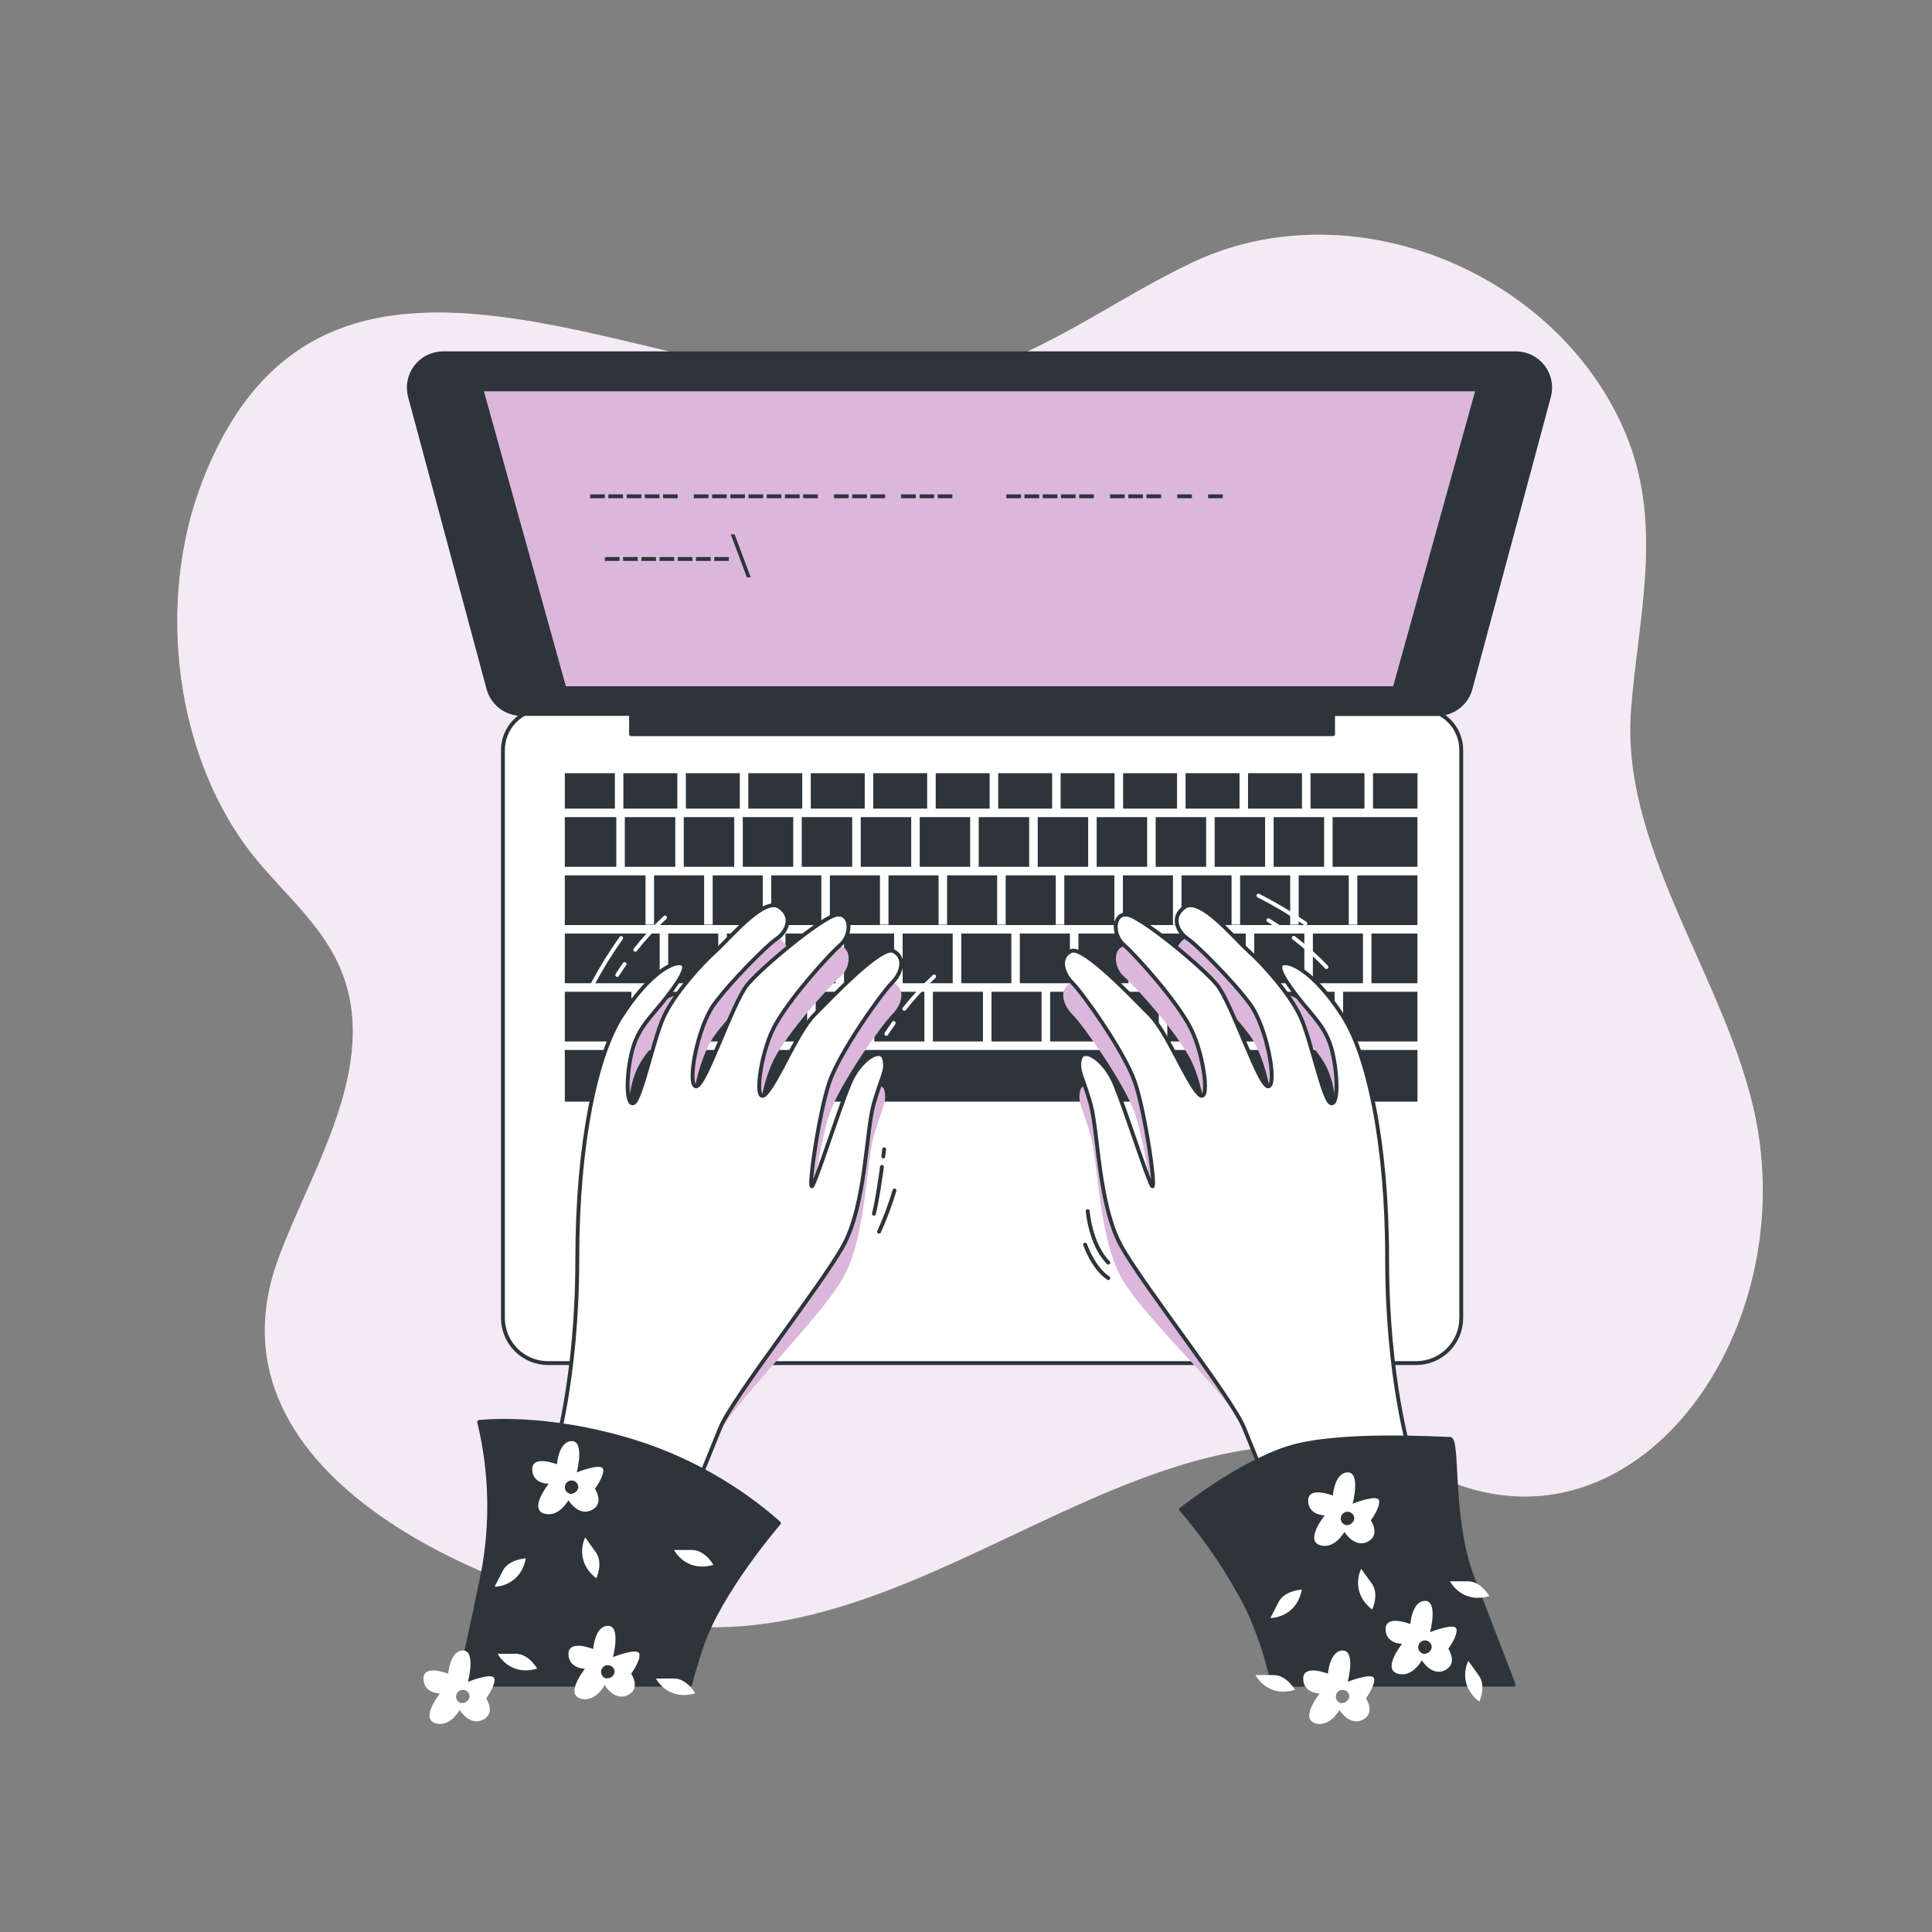 <svg width="500" height="500" viewBox="0 0 500 500" fill="none" xmlns="http://www.w3.org/2000/svg">
<rect x="0" y="0" width="500" height="500" fill="#808080" stroke="none"/>
<path d="M422.41 180C424.68 156.54 430.11 134.33 420.51 111.77C402.89 70.37 349.74 48.39 308.44 68C287.32 78 269.26 92.63 246 98C183.22 112.49 86.32 35.29 52.15 125.17C40.42 156.01 45.15 196.65 66.36 222.43C73.17 230.7 81.49 237.9 86.53 247.36C100.32 273.25 80.8 301.7 72 325.85C51.1 382.92 129.9 414.5 172.67 420.32C243.37 430 301.69 349 372 382C421 405 464 349 455 293C449.11 256.34 419.29 221.25 422.08 183.89C422.18 182.6 422.29 181.31 422.41 180Z" fill="#DBB8DB"/>
<path opacity="0.7" d="M422.41 180C424.68 156.54 430.11 134.33 420.51 111.77C402.89 70.37 349.74 48.39 308.44 68C287.32 78 269.26 92.63 246 98C183.22 112.49 86.32 35.29 52.15 125.17C40.42 156.01 45.15 196.65 66.36 222.43C73.17 230.7 81.49 237.9 86.53 247.36C100.32 273.25 80.8 301.7 72 325.85C51.1 382.92 129.9 414.5 172.67 420.32C243.37 430 301.69 349 372 382C421 405 464 349 455 293C449.11 256.34 419.29 221.25 422.08 183.89C422.18 182.6 422.29 181.31 422.41 180Z" fill="white"/>
<path d="M140.83 183.43H367.5C370.33 183.43 373.044 184.554 375.045 186.555C377.046 188.556 378.17 191.27 378.17 194.1V341.1C378.17 342.633 377.868 344.15 377.282 345.566C376.695 346.982 375.836 348.268 374.752 349.352C373.668 350.436 372.382 351.295 370.966 351.882C369.55 352.468 368.033 352.77 366.5 352.77H141.83C140.298 352.77 138.78 352.468 137.364 351.882C135.948 351.295 134.662 350.436 133.578 349.352C132.495 348.268 131.635 346.982 131.048 345.566C130.462 344.15 130.16 342.633 130.16 341.1V194.1C130.16 191.27 131.284 188.556 133.285 186.555C135.286 184.554 138 183.43 140.83 183.43Z" fill="white" stroke="#2E353A" stroke-linecap="round" stroke-linejoin="round"/>
<path d="M223.79 200.1H209.83V209.27H223.79V200.1Z" fill="#2E353A"/>
<path d="M178.56 256.67H165.6V269.53H178.56V256.67Z" fill="#2E353A"/>
<path d="M235.82 211.47H222.76V224.33H235.82V211.47Z" fill="#2E353A"/>
<path d="M207.62 200.1H193.66V209.27H207.62V200.1Z" fill="#2E353A"/>
<path d="M251.08 211.47H238.02V224.33H251.08V211.47Z" fill="#2E353A"/>
<path d="M239.95 200.1H225.99V209.27H239.95V200.1Z" fill="#2E353A"/>
<path d="M170.73 241.6H146.17V254.46H170.73V241.6Z" fill="#2E353A"/>
<path d="M205.29 211.47H192.23V224.33H205.29V211.47Z" fill="#2E353A"/>
<path d="M163.4 256.67H146.17V269.53H163.4V256.67Z" fill="#2E353A"/>
<path d="M256.12 200.1H242.16V209.27H256.12V200.1Z" fill="#2E353A"/>
<path d="M174.76 211.47H161.7V224.33H174.76V211.47Z" fill="#2E353A"/>
<path d="M175.29 200.1H161.33V209.27H175.29V200.1Z" fill="#2E353A"/>
<path d="M191.46 200.1H177.5V209.27H191.46V200.1Z" fill="#2E353A"/>
<path d="M190.02 211.47H176.96V224.33H190.02V211.47Z" fill="#2E353A"/>
<path d="M220.55 211.47H207.49V224.33H220.55V211.47Z" fill="#2E353A"/>
<path d="M320.79 200.1H306.83V209.27H320.79V200.1Z" fill="#2E353A"/>
<path d="M336.95 200.1H322.99V209.27H336.95V200.1Z" fill="#2E353A"/>
<path d="M327.41 211.47H314.35V224.33H327.41V211.47Z" fill="#2E353A"/>
<path d="M342.68 211.47H329.62V224.33H342.68V211.47Z" fill="#2E353A"/>
<path d="M366.83 256.67H347.6V269.53H366.83V256.67Z" fill="#2E353A"/>
<path d="M353.12 200.1H339.16V209.27H353.12V200.1Z" fill="#2E353A"/>
<path d="M159.5 211.47H146.17V224.33H159.5V211.47Z" fill="#2E353A"/>
<path d="M272.29 200.1H258.33V209.27H272.29V200.1Z" fill="#2E353A"/>
<path d="M288.45 200.1H274.49V209.27H288.45V200.1Z" fill="#2E353A"/>
<path d="M281.62 211.47H268.56V224.33H281.62V211.47Z" fill="#2E353A"/>
<path d="M312.15 211.47H299.09V224.33H312.15V211.47Z" fill="#2E353A"/>
<path d="M266.35 211.47H253.29V224.33H266.35V211.47Z" fill="#2E353A"/>
<path d="M296.88 211.47H283.82V224.33H296.88V211.47Z" fill="#2E353A"/>
<path d="M304.62 200.1H290.66V209.27H304.62V200.1Z" fill="#2E353A"/>
<path d="M284.73 256.67H271.77V269.53H284.73V256.67Z" fill="#2E353A"/>
<path d="M352.73 241.6H339.77V254.46H352.73V241.6Z" fill="#2E353A"/>
<path d="M337.56 241.6H324.6V254.46H337.56V241.6Z" fill="#2E353A"/>
<path d="M345.39 256.67H332.43V269.53H345.39V256.67Z" fill="#2E353A"/>
<path d="M330.23 256.67H317.27V269.53H330.23V256.67Z" fill="#2E353A"/>
<path d="M299.89 256.67H286.93V269.53H299.89V256.67Z" fill="#2E353A"/>
<path d="M315.06 256.67H302.1V269.53H315.06V256.67Z" fill="#2E353A"/>
<path d="M322.39 241.6H309.43V254.46H322.39V241.6Z" fill="#2E353A"/>
<path d="M307.23 241.6H294.27V254.46H307.23V241.6Z" fill="#2E353A"/>
<path d="M366.84 200.1H355.33V209.27H366.84V200.1Z" fill="#2E353A"/>
<path d="M159.13 200.1H146.17V209.27H159.13V200.1Z" fill="#2E353A"/>
<path d="M366.84 271.73H146.17V285.1H366.84V271.73Z" fill="#2E353A"/>
<path d="M366.83 211.47H344.88V224.33H366.83V211.47Z" fill="#2E353A"/>
<path d="M366.83 241.6H354.93V254.46H366.83V241.6Z" fill="#2E353A"/>
<path d="M351.27 239.3H349.06V226.54H336.1V239.3H333.9V226.54H320.94V239.3H318.73V226.54H305.77V239.3H303.56V226.54H290.6V239.3H288.4V226.54H275.44V239.3H273.23V226.54H260.27V239.3H258.06V226.54H245.1V239.3H242.9V226.54H229.94V239.3H227.73V226.54H214.77V239.3H212.56V226.54H199.6V239.3H197.4V226.54H184.44V239.3H182.23V226.54H169.27V239.3H167.06V226.54H146.17V239.4H366.83V226.54H351.27V239.3Z" fill="#2E353A"/>
<path d="M246.56 241.6H233.6V254.46H246.56V241.6Z" fill="#2E353A"/>
<path d="M292.06 241.6H279.1V254.46H292.06V241.6Z" fill="#2E353A"/>
<path d="M216.23 241.6H203.27V254.46H216.23V241.6Z" fill="#2E353A"/>
<path d="M224.06 256.67H211.1V269.53H224.06V256.67Z" fill="#2E353A"/>
<path d="M231.39 241.6H218.43V254.46H231.39V241.6Z" fill="#2E353A"/>
<path d="M201.06 241.6H188.1V254.46H201.06V241.6Z" fill="#2E353A"/>
<path d="M193.73 256.67H180.77V269.53H193.73V256.67Z" fill="#2E353A"/>
<path d="M208.89 256.67H195.93V269.53H208.89V256.67Z" fill="#2E353A"/>
<path d="M261.73 241.6H248.77V254.46H261.73V241.6Z" fill="#2E353A"/>
<path d="M269.56 256.67H256.6V269.53H269.56V256.67Z" fill="#2E353A"/>
<path d="M276.89 241.6H263.93V254.46H276.89V241.6Z" fill="#2E353A"/>
<path d="M239.23 256.67H226.27V269.53H239.23V256.67Z" fill="#2E353A"/>
<path d="M254.39 256.67H241.43V269.53H254.39V256.67Z" fill="#2E353A"/>
<path d="M185.89 241.6H172.93V254.46H185.89V241.6Z" fill="#2E353A"/>
<path d="M392.33 91.43H114.67C113.308 91.431 111.965 91.745 110.744 92.348C109.523 92.951 108.458 93.827 107.629 94.908C106.801 95.988 106.232 97.245 105.967 98.581C105.702 99.916 105.747 101.295 106.1 102.61L126.4 178.19C126.906 180.077 128.02 181.744 129.569 182.933C131.118 184.123 133.017 184.768 134.97 184.77H163.31V190H345V184.8H372C373.953 184.798 375.852 184.153 377.401 182.963C378.95 181.774 380.064 180.107 380.57 178.22L400.87 102.64C401.227 101.325 401.278 99.946 401.017 98.609C400.756 97.272 400.19 96.012 399.365 94.929C398.539 93.845 397.475 92.966 396.255 92.359C395.035 91.752 393.692 91.434 392.33 91.43Z" fill="#2E353A" stroke="#2E353A" stroke-linecap="round" stroke-linejoin="round"/>
<path d="M360.93 178.1H146.07L124.58 100.77H382.41L360.93 178.1Z" fill="#DBB8DB" stroke="#2E353A" stroke-linecap="round" stroke-linejoin="round"/>
<path d="M160.33 144.16V145.16H156.54V144.16H160.33Z" fill="#2E353A"/>
<path d="M165.05 144.16V145.16H161.25V144.16H165.05Z" fill="#2E353A"/>
<path d="M169.77 144.16V145.16H166V144.16H169.77Z" fill="#2E353A"/>
<path d="M174.48 144.16V145.16H170.69V144.16H174.48Z" fill="#2E353A"/>
<path d="M179.2 144.16V145.16H175.4V144.16H179.2Z" fill="#2E353A"/>
<path d="M183.92 144.16V145.16H180.12V144.16H183.92Z" fill="#2E353A"/>
<path d="M188.63 144.16V145.16H184.84V144.16H188.63Z" fill="#2E353A"/>
<path d="M193.3 149.43L189.12 138.29H190.12L194.3 149.43H193.3Z" fill="#2E353A"/>
<path d="M156.51 127.94V128.94H152.72V127.94H156.51Z" fill="#2E353A"/>
<path d="M161.23 127.94V128.94H157.44V127.94H161.23Z" fill="#2E353A"/>
<path d="M166 127.94V128.94H162.2V127.94H166Z" fill="#2E353A"/>
<path d="M170.67 127.94V128.94H166.87V127.94H170.67Z" fill="#2E353A"/>
<path d="M175.38 127.94V128.94H171.59V127.94H175.38Z" fill="#2E353A"/>
<path d="M183.36 127.94V128.94H179.56V127.94H183.36Z" fill="#2E353A"/>
<path d="M188.07 127.94V128.94H184.28V127.94H188.07Z" fill="#2E353A"/>
<path d="M192.79 127.94V128.94H189V127.94H192.79Z" fill="#2E353A"/>
<path d="M197.51 127.94V128.94H193.71V127.94H197.51Z" fill="#2E353A"/>
<path d="M202.22 127.94V128.94H198.43V127.94H202.22Z" fill="#2E353A"/>
<path d="M206.94 127.94V128.94H203.15V127.94H206.94Z" fill="#2E353A"/>
<path d="M211.66 127.94V128.94H207.86V127.94H211.66Z" fill="#2E353A"/>
<path d="M219.63 127.94V128.94H215.84V127.94H219.63Z" fill="#2E353A"/>
<path d="M224.35 127.94V128.94H220.55V127.94H224.35Z" fill="#2E353A"/>
<path d="M229.07 127.94V128.94H225.27V127.94H229.07Z" fill="#2E353A"/>
<path d="M237 127.94V128.94H233.21V127.94H237Z" fill="#2E353A"/>
<path d="M241.76 127.94V128.94H238V127.94H241.76Z" fill="#2E353A"/>
<path d="M246.48 127.94V128.94H242.68V127.94H246.48Z" fill="#2E353A"/>
<path d="M264.22 127.94V128.94H260.43V127.94H264.22Z" fill="#2E353A"/>
<path d="M268.94 127.94V128.94H265.14V127.94H268.94Z" fill="#2E353A"/>
<path d="M273.66 127.94V128.94H269.86V127.94H273.66Z" fill="#2E353A"/>
<path d="M278.37 127.94V128.94H274.58V127.94H278.37Z" fill="#2E353A"/>
<path d="M283.09 127.94V128.94H279.29V127.94H283.09Z" fill="#2E353A"/>
<path d="M291.06 127.94V128.94H287.27V127.94H291.06Z" fill="#2E353A"/>
<path d="M295.78 127.94V128.94H292V127.94H295.78Z" fill="#2E353A"/>
<path d="M300.5 127.94V128.94H296.7V127.94H300.5Z" fill="#2E353A"/>
<path d="M308.47 127.94V128.94H304.68V127.94H308.47Z" fill="#2E353A"/>
<path d="M316.45 127.94V128.94H312.65V127.94H316.45Z" fill="#2E353A"/>
<path d="M161.65 249.49C161.01 250.39 160.38 251.33 159.75 252.32" stroke="white" stroke-linecap="round" stroke-linejoin="round"/>
<path d="M172.11 237.45C169.324 240.033 166.746 242.831 164.4 245.82" stroke="white" stroke-linecap="round" stroke-linejoin="round"/>
<path d="M160.76 242.76C158.027 246.592 155.552 250.601 153.35 254.76" stroke="white" stroke-linecap="round" stroke-linejoin="round"/>
<path d="M231.29 264.75C230.66 265.65 230.02 266.59 229.39 267.57" stroke="white" stroke-linecap="round" stroke-linejoin="round"/>
<path d="M241.75 252.71C238.969 255.295 236.394 258.093 234.05 261.08" stroke="white" stroke-linecap="round" stroke-linejoin="round"/>
<path d="M230.41 258C227.679 261.854 225.204 265.883 223 270.06" stroke="white" stroke-linecap="round" stroke-linejoin="round"/>
<path d="M331.11 240C330.2 239.38 329.24 238.76 328.25 238.14" stroke="white" stroke-linecap="round" stroke-linejoin="round"/>
<path d="M343.31 250.28C340.68 247.541 337.841 245.01 334.82 242.71" stroke="white" stroke-linecap="round" stroke-linejoin="round"/>
<path d="M337.83 239C333.938 236.328 329.876 233.913 325.67 231.77" stroke="white" stroke-linecap="round" stroke-linejoin="round"/>
<path d="M228.25 302C227.73 305.76 226.95 311 226.17 314.11" stroke="#2E353A" stroke-linecap="round" stroke-linejoin="round"/>
<path d="M228.83 297.43C228.83 297.43 228.75 298.14 228.6 299.29" stroke="#2E353A" stroke-linecap="round" stroke-linejoin="round"/>
<path d="M231.5 308.1C230.408 311.743 229.072 315.307 227.5 318.77" stroke="#2E353A" stroke-linecap="round" stroke-linejoin="round"/>
<path d="M281.5 313.43C281.5 313.43 282.17 322.1 286.83 326.77" stroke="#2E353A" stroke-linecap="round" stroke-linejoin="round"/>
<path d="M280.83 322.1C280.83 322.1 282.83 328.1 286.83 330.77" stroke="#2E353A" stroke-linecap="round" stroke-linejoin="round"/>
<g style="mix-blend-mode:multiply">
<path d="M145 368.44C145 368.44 149.44 364.87 149.44 334.18C149.44 303.49 154.55 281.07 160.85 271.24C167.15 261.41 173.04 257.47 175.8 257.47C178.56 257.47 176.58 261.01 172.65 266.12C168.72 271.23 165.18 273.99 163.6 280.29C162.02 286.59 162.03 294.45 164 293.66C165.97 292.87 169.11 277.14 171.86 271.24C174.61 265.34 181.31 257.86 185.24 254.32C189.17 250.78 197.83 240.16 201.76 242.91C205.69 245.66 203.34 249.6 200.98 251.17C198.62 252.74 189.17 262.17 184.85 268.09C180.53 274.01 177.77 288.94 180.13 289.33C182.49 289.72 189.57 267.7 193.5 262.98C197.43 258.26 213.17 245.27 216.71 244.88C220.25 244.49 220.65 249.99 217.5 252.75C214.35 255.51 203.73 267.3 200.19 274.38C196.65 281.46 195.07 294.45 198.19 291.3C201.31 288.15 206.45 275.17 210.78 270.84C215.11 266.51 228.09 252.75 231.24 254.32C234.39 255.89 233.6 259.83 230.85 262.58C228.1 265.33 217.47 280.29 214.72 288.15C211.97 296.01 208.81 318.05 210.39 314.91C211.97 311.77 217.08 295.63 219.83 288.91C222.58 282.19 228.09 279.08 228.88 282.22C229.67 285.36 228.09 286.94 226.12 294.03C224.15 301.12 224.12 320.03 218.26 330.61C212.4 341.19 188.88 363.83 185.74 371.69C183.465 377.104 180.75 382.321 177.62 387.29" fill="#DBB8DB"/>
</g>
<g style="mix-blend-mode:multiply">
<path d="M363.55 371.1C363.55 371.1 359 364.87 359 334.18C359 303.49 353.88 281.07 347.59 271.24C341.3 261.41 335.39 257.47 332.64 257.47C329.89 257.47 331.85 261.01 335.79 266.12C339.73 271.23 343.26 273.99 344.79 280.29C346.32 286.59 346.37 294.45 344.4 293.66C342.43 292.87 339.29 277.14 336.53 271.24C333.77 265.34 327.09 257.86 323.16 254.32C319.23 250.78 310.57 240.16 306.63 242.91C302.69 245.66 305.06 249.6 307.42 251.17C309.78 252.74 319.22 262.17 323.55 268.09C327.88 274.01 330.63 288.94 328.27 289.33C325.91 289.72 318.86 267.7 314.93 263C311 258.3 295.25 245.29 291.71 244.9C288.17 244.51 287.78 250.01 290.93 252.77C294.08 255.53 304.7 267.32 308.24 274.4C311.78 281.48 313.35 294.47 310.24 291.32C307.13 288.17 301.98 275.19 297.66 270.86C293.34 266.53 280.35 252.77 277.2 254.34C274.05 255.91 274.84 259.85 277.59 262.6C280.34 265.35 290.97 280.31 293.72 288.17C296.47 296.03 299.62 318.07 298.05 314.93C296.48 311.79 291.36 295.65 288.61 288.93C285.86 282.21 280.35 279.1 279.56 282.24C278.77 285.38 280.35 286.96 282.31 294.05C284.27 301.14 284.31 320.05 290.18 330.63C296.05 341.21 318.9 361.86 322.05 369.73C325.2 377.6 330.9 390 330.9 390" fill="#DBB8DB"/>
</g>
<path d="M143.5 376C143.5 376 149.4 356.73 149.4 326C149.4 295.27 154.51 272.89 160.81 263.06C167.11 253.23 173 249.29 175.76 249.29C178.52 249.29 176.54 252.83 172.61 257.94C168.68 263.05 165.14 265.81 163.56 272.1C161.98 278.39 161.99 286.27 163.96 285.48C165.93 284.69 169.07 268.96 171.82 263.06C174.57 257.16 181.27 249.68 185.2 246.14C189.13 242.6 197.79 231.98 201.72 234.73C205.65 237.48 203.3 241.42 200.94 242.99C198.58 244.56 189.13 253.99 184.81 259.91C180.49 265.83 177.73 280.76 180.09 281.15C182.45 281.54 189.53 259.52 193.46 254.79C197.39 250.06 213.13 237.09 216.67 236.7C220.21 236.31 220.61 241.81 217.46 244.57C214.31 247.33 203.69 259.12 200.15 266.2C196.61 273.28 195.03 286.27 198.15 283.12C201.27 279.97 206.41 266.99 210.74 262.66C215.07 258.33 228.05 244.57 231.2 246.14C234.35 247.71 233.56 251.65 230.81 254.4C228.06 257.15 217.43 272.1 214.68 279.97C211.93 287.84 208.77 309.87 210.35 306.72C211.93 303.57 217.04 287.45 219.79 280.72C222.54 273.99 228.05 270.88 228.84 274.03C229.63 277.18 228.05 278.75 226.08 285.83C224.11 292.91 224.08 311.83 218.22 322.42C212.36 333.01 189.5 361.76 186.35 369.63C183.2 377.5 176.12 394.81 176.12 394.81" fill="white"/>
<path d="M143.5 376C143.5 376 149.4 356.73 149.4 326C149.4 295.27 154.51 272.89 160.81 263.06C167.11 253.23 173 249.29 175.76 249.29C178.52 249.29 176.54 252.83 172.61 257.94C168.68 263.05 165.14 265.81 163.56 272.1C161.98 278.39 161.99 286.27 163.96 285.48C165.93 284.69 169.07 268.96 171.82 263.06C174.57 257.16 181.27 249.68 185.2 246.14C189.13 242.6 197.79 231.98 201.72 234.73C205.65 237.48 203.3 241.42 200.94 242.99C198.58 244.56 189.13 253.99 184.81 259.91C180.49 265.83 177.73 280.76 180.09 281.15C182.45 281.54 189.53 259.52 193.46 254.79C197.39 250.06 213.13 237.09 216.67 236.7C220.21 236.31 220.61 241.81 217.46 244.57C214.31 247.33 203.69 259.12 200.15 266.2C196.61 273.28 195.03 286.27 198.15 283.12C201.27 279.97 206.41 266.99 210.74 262.66C215.07 258.33 228.05 244.57 231.2 246.14C234.35 247.71 233.56 251.65 230.81 254.4C228.06 257.15 217.43 272.1 214.68 279.97C211.93 287.84 208.77 309.87 210.35 306.72C211.93 303.57 217.04 287.45 219.79 280.72C222.54 273.99 228.05 270.88 228.84 274.03C229.63 277.18 228.05 278.75 226.08 285.83C224.11 292.91 224.08 311.83 218.22 322.42C212.36 333.01 189.5 361.76 186.35 369.63C183.2 377.5 176.12 394.81 176.12 394.81" stroke="#2E353A" stroke-linecap="round" stroke-linejoin="round"/>
<path d="M364.89 376C364.89 376 358.99 356.73 358.99 326C358.99 295.27 353.87 272.89 347.58 263.06C341.29 253.23 335.38 249.29 332.63 249.29C329.88 249.29 331.84 252.83 335.78 257.94C339.72 263.05 343.25 265.81 344.78 272.1C346.31 278.39 346.36 286.27 344.39 285.48C342.42 284.69 339.28 268.96 336.52 263.06C333.76 257.16 327.08 249.68 323.15 246.14C319.22 242.6 310.56 231.98 306.62 234.73C302.68 237.48 305.05 241.42 307.41 242.99C309.77 244.56 319.21 253.99 323.54 259.91C327.87 265.83 330.62 280.76 328.26 281.15C325.9 281.54 318.82 259.52 314.89 254.79C310.96 250.06 295.21 237.09 291.67 236.7C288.13 236.31 287.74 241.81 290.89 244.57C294.04 247.33 304.66 259.12 308.2 266.2C311.74 273.28 313.31 286.27 310.2 283.12C307.09 279.97 301.94 266.99 297.62 262.66C293.3 258.33 280.31 244.57 277.16 246.14C274.01 247.71 274.8 251.65 277.55 254.4C280.3 257.15 290.93 272.1 293.68 279.97C296.43 287.84 299.58 309.87 298.01 306.72C296.44 303.57 291.32 287.45 288.57 280.72C285.82 273.99 280.31 270.88 279.52 274.03C278.73 277.18 280.31 278.75 282.27 285.83C284.23 292.91 284.27 311.83 290.14 322.42C296.01 333.01 318.86 361.76 322.01 369.63C325.16 377.5 332.24 394.81 332.24 394.81" fill="white"/>
<path d="M364.89 376C364.89 376 358.99 356.73 358.99 326C358.99 295.27 353.87 272.89 347.58 263.06C341.29 253.23 335.38 249.29 332.63 249.29C329.88 249.29 331.84 252.83 335.78 257.94C339.72 263.05 343.25 265.81 344.78 272.1C346.31 278.39 346.36 286.27 344.39 285.48C342.42 284.69 339.28 268.96 336.52 263.06C333.76 257.16 327.08 249.68 323.15 246.14C319.22 242.6 310.56 231.98 306.62 234.73C302.68 237.48 305.05 241.42 307.41 242.99C309.77 244.56 319.21 253.99 323.54 259.91C327.87 265.83 330.62 280.76 328.26 281.15C325.9 281.54 318.82 259.52 314.89 254.79C310.96 250.06 295.21 237.09 291.67 236.7C288.13 236.31 287.74 241.81 290.89 244.57C294.04 247.33 304.66 259.12 308.2 266.2C311.74 273.28 313.31 286.27 310.2 283.12C307.09 279.97 301.94 266.99 297.62 262.66C293.3 258.33 280.31 244.57 277.16 246.14C274.01 247.71 274.8 251.65 277.55 254.4C280.3 257.15 290.93 272.1 293.68 279.97C296.43 287.84 299.58 309.87 298.01 306.72C296.44 303.57 291.32 287.45 288.57 280.72C285.82 273.99 280.31 270.88 279.52 274.03C278.73 277.18 280.31 278.75 282.27 285.83C284.23 292.91 284.27 311.83 290.14 322.42C296.01 333.01 318.86 361.76 322.01 369.63C325.16 377.5 332.24 394.81 332.24 394.81" stroke="#2E353A" stroke-linecap="round" stroke-linejoin="round"/>
<path d="M118.6 436H178.6C179.38 433 180.36 429.64 181.6 426C186.32 411.86 201.6 394.18 201.6 394.18C190.648 384.535 177.78 377.317 163.84 373C140.84 365.92 124 368 124 368C127.1 380.781 127.441 394.077 125 407C122 421.56 120 430.77 118.6 436Z" fill="#2E353A" stroke="#2E353A" stroke-linecap="round" stroke-linejoin="round"/>
<path d="M329.4 436H391.74C389.74 430.82 385.42 419.57 381.1 408.32C375.2 393 377.56 372.38 375.2 372.38C372.84 372.38 346.33 370.61 333.37 374.73C320.41 378.85 305.67 390.64 305.67 390.64C312.342 398.393 318.079 406.905 322.76 416C325.769 422.376 327.998 429.091 329.4 436Z" fill="#2E353A" stroke="#2E353A" stroke-linecap="round" stroke-linejoin="round"/>
<path d="M156.08 380.2C155.65 378.5 149.25 381.06 149.25 381.06C149.25 381.06 151.39 372.96 147.98 372.96C144.57 372.96 144.14 378.96 144.14 378.96C144.14 378.96 137.74 376.41 137.74 380.24C137.74 384.07 142 384 142 384C142 384 136.88 390.4 140.72 391.67C144.56 392.94 147.11 388.26 147.11 388.26C147.11 388.26 149.67 392.53 153.11 390.82C156.55 389.11 153.96 385.28 153.96 385.28C153.96 385.28 156.5 381.91 156.08 380.2ZM147.55 386.6C147.228 386.528 146.933 386.367 146.699 386.135C146.464 385.903 146.3 385.61 146.225 385.289C146.151 384.967 146.168 384.632 146.276 384.32C146.384 384.008 146.577 383.734 146.834 383.527C147.091 383.321 147.402 383.191 147.729 383.153C148.057 383.115 148.388 383.171 148.686 383.313C148.983 383.456 149.234 383.679 149.41 383.958C149.586 384.237 149.68 384.56 149.68 384.89C149.608 385.392 149.348 385.848 148.952 386.165C148.557 386.483 148.056 386.638 147.55 386.6ZM165.46 428C165.03 426.3 158.63 428.86 158.63 428.86C158.63 428.86 160.77 420.76 157.35 420.76C153.93 420.76 153.52 426.76 153.52 426.76C153.52 426.76 147.12 424.2 147.12 428.03C147.12 431.86 151.39 431.87 151.39 431.87C151.39 431.87 146.27 438.27 150.11 439.55C153.95 440.83 156.5 436.13 156.5 436.13C156.5 436.13 159.06 440.4 162.5 438.69C165.94 436.98 163.35 433.15 163.35 433.15C163.35 433.15 165.88 429.66 165.46 428ZM156.93 434.4C156.608 434.328 156.313 434.167 156.079 433.935C155.844 433.703 155.68 433.41 155.605 433.089C155.531 432.767 155.548 432.432 155.656 432.12C155.764 431.808 155.957 431.534 156.214 431.327C156.471 431.121 156.782 430.991 157.109 430.953C157.437 430.916 157.768 430.971 158.066 431.113C158.363 431.256 158.614 431.479 158.79 431.758C158.966 432.037 159.06 432.36 159.06 432.69C158.988 433.188 158.726 433.639 158.329 433.948C157.932 434.258 157.43 434.402 156.93 434.35V434.4ZM127.93 434.4C127.5 432.69 121.11 435.25 121.11 435.25C121.11 435.25 123.24 427.15 119.83 427.15C116.42 427.15 115.99 433.15 115.99 433.15C115.99 433.15 109.59 430.59 109.59 434.43C109.59 438.27 113.86 438.27 113.86 438.27C113.86 438.27 108.74 444.66 112.58 445.94C116.42 447.22 118.97 442.53 118.97 442.53C118.97 442.53 121.53 446.79 124.97 445.09C128.41 443.39 125.83 439.55 125.83 439.55C125.83 439.55 128.36 436.05 127.94 434.35L127.93 434.4ZM119.4 440.79C119.078 440.718 118.782 440.557 118.548 440.324C118.313 440.092 118.149 439.798 118.075 439.476C118 439.155 118.019 438.818 118.127 438.507C118.236 438.195 118.43 437.92 118.688 437.714C118.946 437.508 119.257 437.379 119.585 437.343C119.914 437.306 120.245 437.363 120.543 437.507C120.84 437.651 121.09 437.876 121.265 438.156C121.44 438.436 121.531 438.76 121.53 439.09C121.455 439.584 121.194 440.031 120.799 440.338C120.405 440.645 119.907 440.789 119.41 440.74L119.4 440.79ZM174.4 401.14H179.09C182.5 401.14 184.63 404.98 184.63 404.98C177.39 407.06 174.41 401.09 174.41 401.09L174.4 401.14ZM169.71 434.4H174.4C177.81 434.4 179.94 438.24 179.94 438.24C172.7 440.32 169.72 434.35 169.72 434.35L169.71 434.4ZM128.79 428H133.48C136.89 428 139.02 431.84 139.02 431.84C131.77 433.92 128.79 428 128.79 428ZM151.46 397.91L154.2 401.72C156.2 404.5 154.31 408.46 154.31 408.46C148.35 403.77 151.46 397.86 151.46 397.86V397.91ZM128 410.65L130.14 406.48C131.71 403.48 136.09 403.3 136.09 403.3C134.62 410.72 128 410.65 128 410.65Z" fill="white"/>
<path d="M356.89 388.3C356.46 386.6 350.06 389.16 350.06 389.16C350.06 389.16 352.2 381.06 348.79 381.06C345.38 381.06 344.95 387.06 344.95 387.06C344.95 387.06 338.55 384.51 338.55 388.34C338.55 392.17 342.82 392.18 342.82 392.18C342.82 392.18 337.7 398.58 341.54 399.86C345.38 401.14 347.93 396.44 347.93 396.44C347.93 396.44 350.49 400.71 353.93 399C357.37 397.29 354.78 393.46 354.78 393.46C354.78 393.46 357.31 390 356.89 388.3ZM348.36 394.7C348.038 394.628 347.743 394.467 347.508 394.235C347.274 394.003 347.11 393.71 347.035 393.389C346.96 393.067 346.978 392.732 347.086 392.42C347.193 392.108 347.387 391.834 347.644 391.627C347.901 391.421 348.211 391.291 348.539 391.253C348.867 391.215 349.198 391.271 349.496 391.413C349.793 391.556 350.044 391.779 350.22 392.058C350.396 392.337 350.489 392.66 350.49 392.99C350.429 393.497 350.172 393.96 349.774 394.28C349.376 394.6 348.868 394.751 348.36 394.7ZM376.92 421.56C376.5 419.85 370.1 422.41 370.1 422.41C370.1 422.41 372.23 414.31 368.82 414.31C365.41 414.31 364.99 420.31 364.99 420.31C364.99 420.31 358.59 417.75 358.59 421.59C358.59 425.43 362.85 425.43 362.85 425.43C362.85 425.43 357.74 431.82 361.58 433.1C365.42 434.38 367.97 429.69 367.97 429.69C367.97 429.69 370.53 433.95 373.97 432.25C377.41 430.55 374.82 426.71 374.82 426.71C374.82 426.71 377.35 423.26 376.92 421.56ZM368.4 428C368.077 427.928 367.782 427.767 367.547 427.534C367.313 427.302 367.149 427.008 367.075 426.686C367 426.365 367.018 426.028 367.127 425.717C367.235 425.405 367.43 425.13 367.688 424.924C367.946 424.718 368.257 424.589 368.585 424.553C368.913 424.516 369.245 424.573 369.542 424.717C369.84 424.861 370.09 425.086 370.265 425.366C370.439 425.646 370.531 425.97 370.53 426.3C370.467 426.805 370.209 427.266 369.811 427.584C369.413 427.902 368.906 428.051 368.4 428ZM355.61 434.4C355.18 432.69 348.79 435.25 348.79 435.25C348.79 435.25 350.92 427.15 347.51 427.15C344.1 427.15 343.67 433.15 343.67 433.15C343.67 433.15 337.27 430.59 337.27 434.43C337.27 438.27 341.54 438.27 341.54 438.27C341.54 438.27 336.42 444.66 340.26 445.94C344.1 447.22 346.65 442.53 346.65 442.53C346.65 442.53 349.21 446.79 352.65 445.09C356.09 443.39 353.51 439.55 353.51 439.55C353.51 439.55 356 436.05 355.61 434.35V434.4ZM347.08 440.79C346.757 440.718 346.462 440.557 346.227 440.324C345.993 440.092 345.829 439.798 345.755 439.476C345.68 439.155 345.698 438.818 345.807 438.507C345.915 438.195 346.11 437.92 346.368 437.714C346.626 437.508 346.937 437.379 347.265 437.343C347.593 437.306 347.925 437.363 348.222 437.507C348.52 437.651 348.77 437.876 348.945 438.156C349.119 438.436 349.211 438.76 349.21 439.09C349.135 439.586 348.872 440.035 348.475 440.342C348.079 440.649 347.579 440.792 347.08 440.74V440.79ZM375.22 409.24H379.91C383.32 409.24 385.45 413.08 385.45 413.08C378.2 415.16 375.22 409.19 375.22 409.19V409.24ZM324.91 433.5H329.6C333.01 433.5 335.14 437.33 335.14 437.33C327.89 439.47 324.91 433.5 324.91 433.5ZM352.27 406L355.01 409.81C357.01 412.59 355.12 416.55 355.12 416.55C349.16 411.87 352.27 406 352.27 406ZM380 429.84L382.73 433.65C384.73 436.42 382.84 440.39 382.84 440.39C376.88 435.74 380 429.84 380 429.84ZM328.77 418.75L330.91 414.58C332.48 411.58 336.91 411.4 336.91 411.4C335.43 418.82 328.76 418.75 328.76 418.75H328.77Z" fill="white"/>
</svg>
